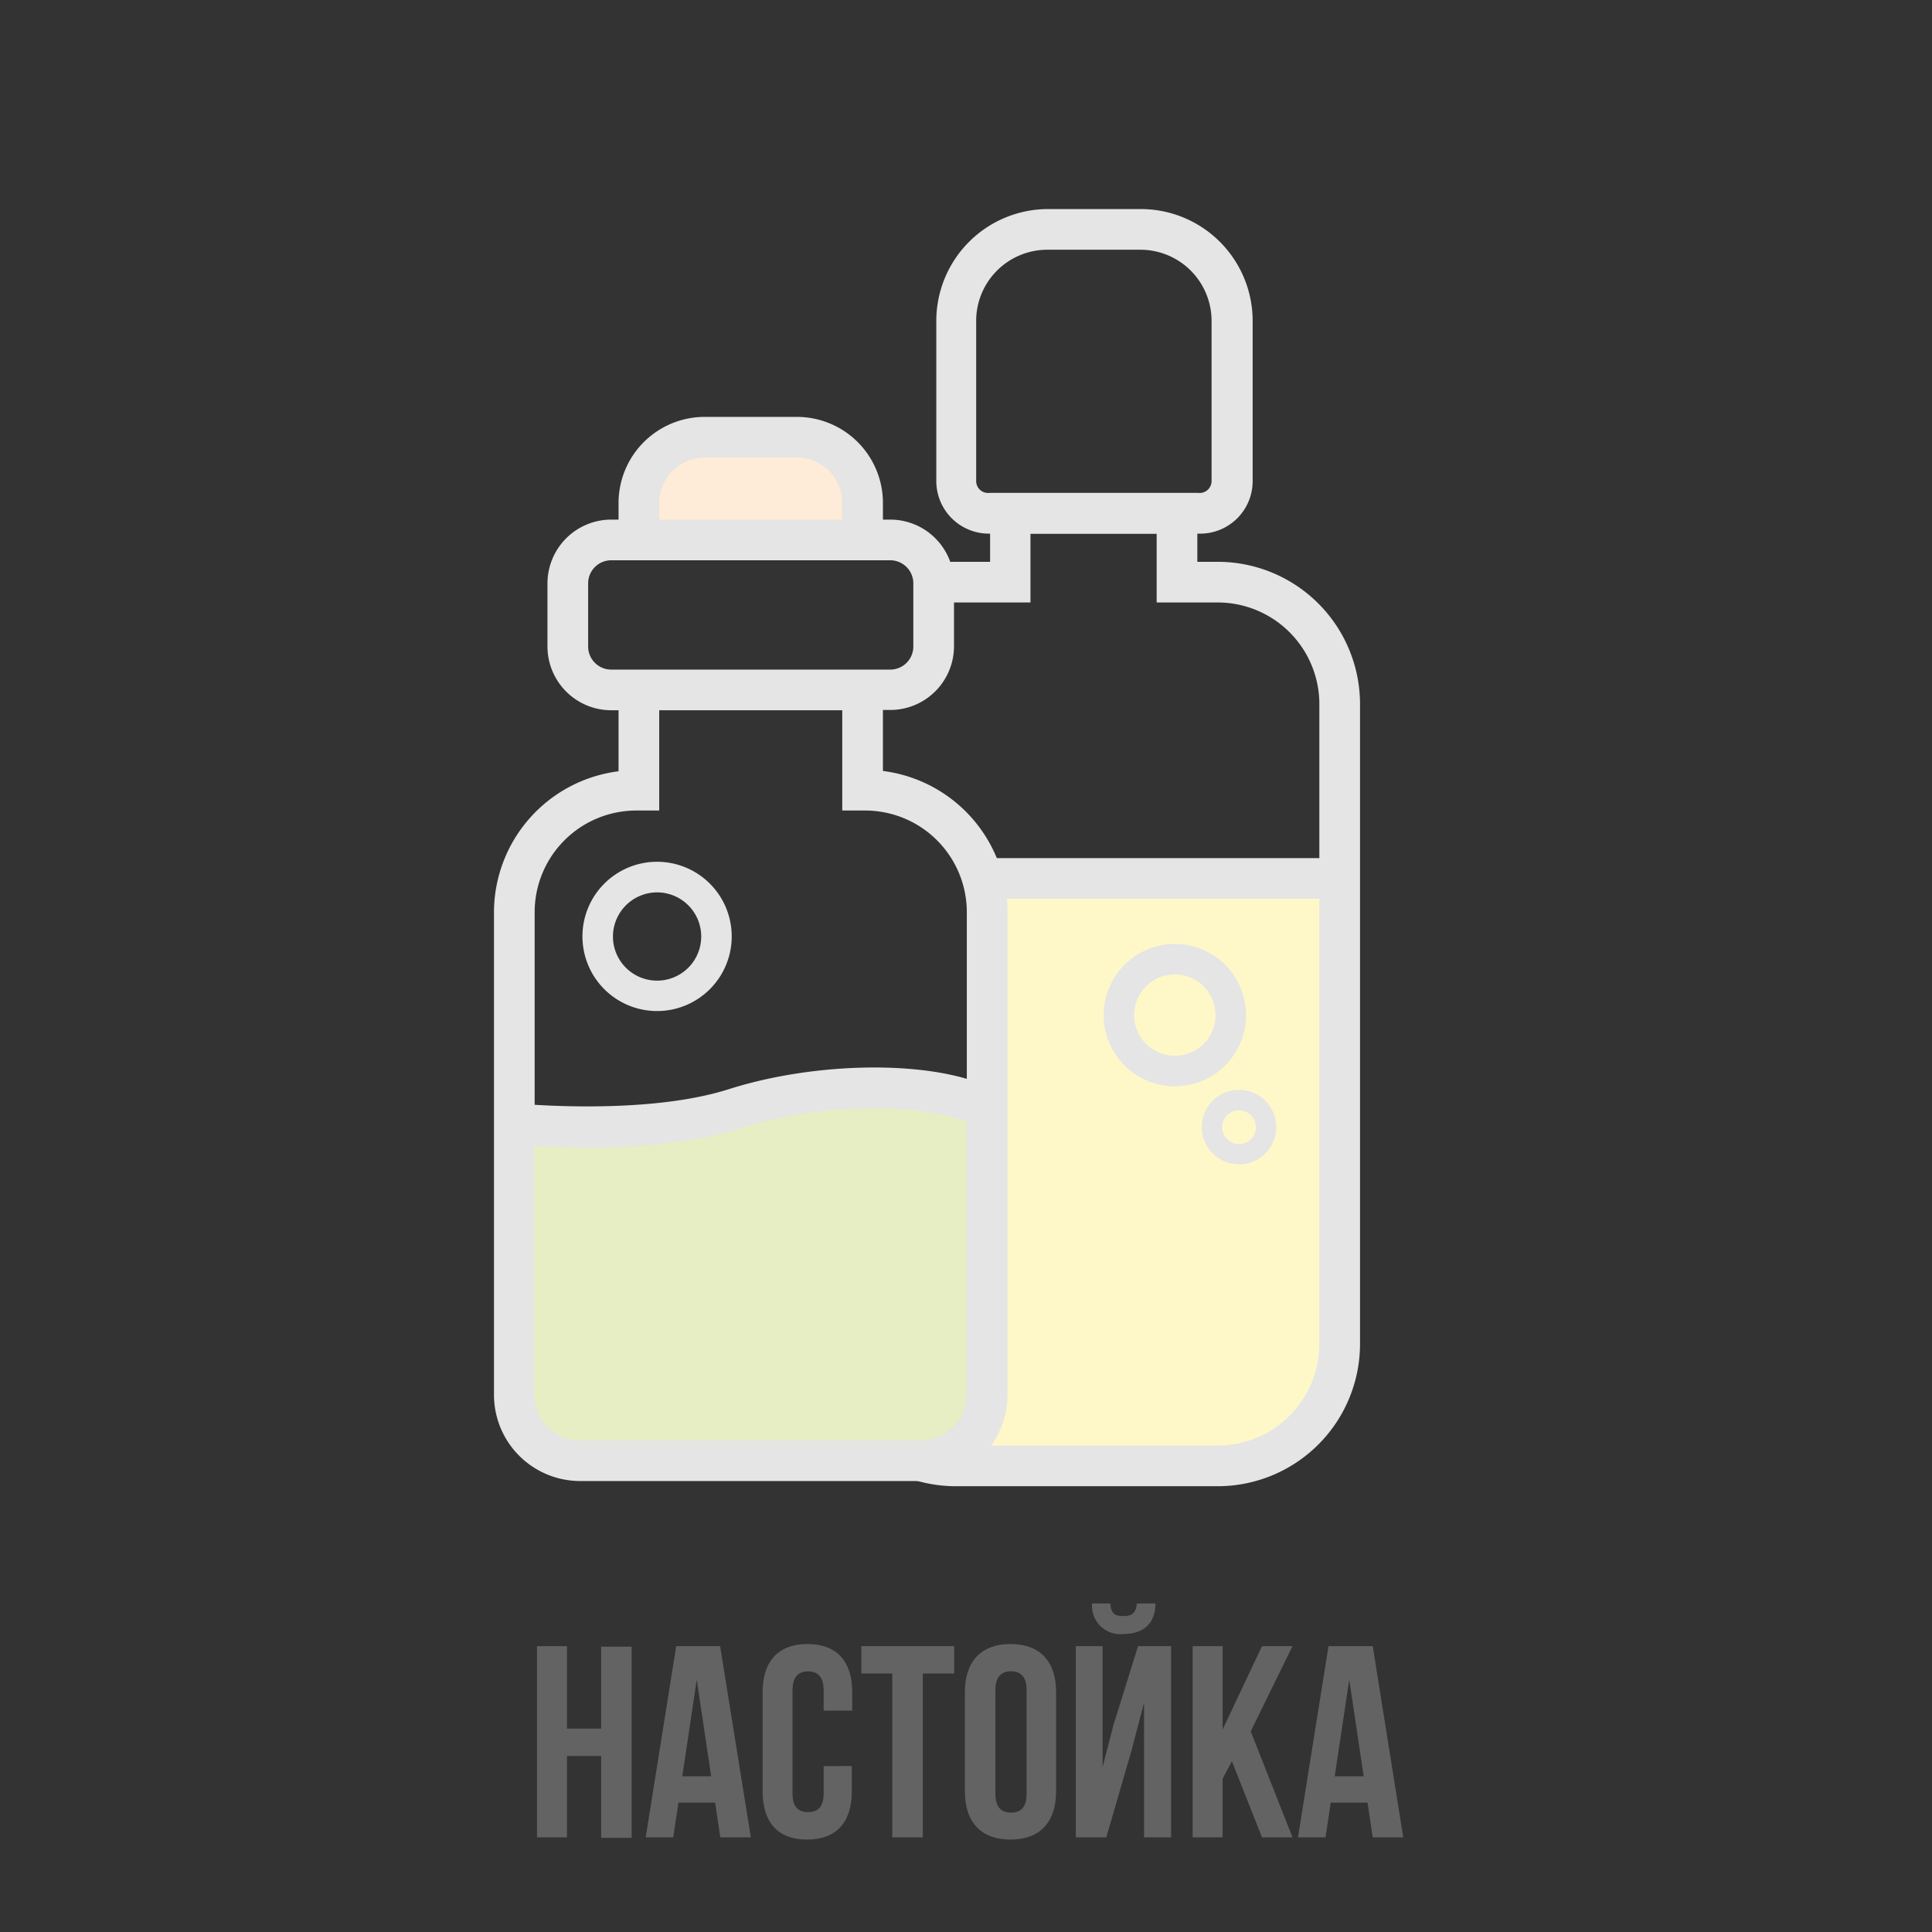 <svg id="Слой_1" data-name="Слой 1" xmlns="http://www.w3.org/2000/svg" xmlns:xlink="http://www.w3.org/1999/xlink" viewBox="0 0 190 190"><rect x="0" y="0" width="190" height="190" fill="#333333" stroke="none"/><defs><style>.cls-1{fill:none;}.cls-2{fill:#636363;}.cls-3{fill:#fef8c8;}.cls-4{fill:#e7eec3;}.cls-5{fill:#feecd8;}.cls-6{fill:#e4e5e4;}.cls-7{clip-path:url(#clip-path);}</style><clipPath id="clip-path"><polygon class="cls-1" points="89.82 53.96 92.08 60.96 90.95 66.58 85.91 68.21 85.91 76.83 94.04 81.21 97.16 87.76 97.16 134.21 96.08 140.71 89.29 143.71 84.66 146.16 90.91 149.21 133.72 147.46 141.41 80.33 131.72 33.83 124.04 18.96 103.29 14.08 88.29 22.21 89.82 47.08 89.82 53.96"/></clipPath></defs><title>иконки</title><path class="cls-2" d="M55.76,180.69H52.81v-18.8h2.95V170h3.36v-8.06h3v18.8h-3v-8.05H55.76Z"/><path class="cls-2" d="M73.84,180.69h-3l-.51-3.41H66.72l-.51,3.41H63.5l3-18.8h4.32Zm-6.74-6h2.84l-1.42-9.51Z"/><path class="cls-2" d="M83.77,173.68v2.5c0,3-1.5,4.73-4.4,4.73S75,179.19,75,176.18v-9.77c0-3,1.51-4.73,4.41-4.73s4.4,1.72,4.4,4.73v1.82H81v-2c0-1.34-.59-1.86-1.53-1.86s-1.53.52-1.53,1.86v10.15c0,1.34.59,1.83,1.53,1.83s1.53-.49,1.53-1.83v-2.69Z"/><path class="cls-2" d="M84.71,161.89h9.13v2.69H90.75v16.11h-3V164.58H84.71Z"/><path class="cls-2" d="M94.89,166.41c0-3,1.58-4.73,4.49-4.73s4.48,1.72,4.48,4.73v9.77c0,3-1.58,4.73-4.48,4.73s-4.49-1.72-4.49-4.73Zm3,10c0,1.34.6,1.85,1.54,1.85s1.53-.51,1.53-1.85V166.22c0-1.34-.59-1.86-1.53-1.86s-1.54.52-1.54,1.86Z"/><path class="cls-2" d="M108.8,180.69h-3v-18.8h2.63v11.9l1.07-4.14,2.42-7.76h3.25v18.8h-2.66V167.45l-1.21,4.62Zm3-23c-.08,1-.54,1.24-1.35,1.24s-1.18-.24-1.26-1.24H107.4a2.78,2.78,0,0,0,3.09,3c2.1,0,3.14-1.16,3.14-3Z"/><path class="cls-2" d="M121.15,173.2l-.91,1.72v5.77h-2.95v-18.8h2.95v8.19l3.87-8.19h3L123,170.27l4.11,10.42h-3Z"/><path class="cls-2" d="M138,180.69h-3l-.51-3.41h-3.62l-.51,3.41h-2.71l3-18.8H135Zm-6.74-6h2.85l-1.42-9.51Z"/><polygon class="cls-3" points="96.36 86.08 131.72 86.08 131.72 132.5 129 139.33 122.67 143.67 95.08 143.67 93.97 142.16 97.16 138.83 96.67 129.67 96.36 86.08"/><polygon class="cls-4" points="50.5 110 63.67 110.83 78.5 108.17 89.82 107.17 96.5 108.85 97.16 134.21 95.08 141.65 90.5 143.67 80.33 143.67 56.5 143.67 52.58 141.65 50.5 136.67 50.5 110"/><polygon class="cls-5" points="64.83 44 62.34 49.67 62.34 53 84.66 53 84.66 48.5 80.67 43.33 70.17 43.33 64.83 44"/><path class="cls-6" d="M86.83,75.82v-6h.72a6.27,6.27,0,0,0,6.27-6.27V57.37a6.27,6.27,0,0,0-6.27-6.27h-.72V49.47A8.46,8.46,0,0,0,78.38,41H69.29a8.47,8.47,0,0,0-8.46,8.45V51.1h-.72a6.28,6.28,0,0,0-6.27,6.27v6.21a6.28,6.28,0,0,0,6.27,6.27h.72v6A14,14,0,0,0,48.58,89.71v47.48A8.48,8.48,0,0,0,57,145.65H90.63a8.47,8.47,0,0,0,8.45-8.46V89.71A14,14,0,0,0,86.83,75.82Zm-22-26.35A4.46,4.46,0,0,1,69.29,45h9.09a4.45,4.45,0,0,1,4.45,4.45V51.1h-18ZM60.11,65.85a2.27,2.27,0,0,1-2.27-2.27V57.37a2.27,2.27,0,0,1,2.27-2.27H87.55a2.27,2.27,0,0,1,2.27,2.27v6.21a2.27,2.27,0,0,1-2.27,2.27H60.11Zm2.47,13.86h2.25V69.85h18v9.86h2.25a10,10,0,0,1,10,10V106.1c-6-1.77-15.65-1.44-23.36,1-6.44,2.06-15.37,1.78-19.14,1.55v-19A10,10,0,0,1,62.58,79.71Zm28.05,61.94H57a4.46,4.46,0,0,1-4.46-4.46V112.7c1.31.08,3.1.16,5.17.16,4.54,0,10.39-.38,15.19-1.92,8.12-2.6,17.66-2.39,22.14-.63v26.88A4.46,4.46,0,0,1,90.63,141.65Z"/><path class="cls-6" d="M64.61,99.43a7.34,7.34,0,1,0-7.33-7.33A7.34,7.34,0,0,0,64.61,99.43Zm0-11.67a4.34,4.34,0,1,1-4.33,4.34A4.35,4.35,0,0,1,64.61,87.76Z"/><g class="cls-7"><path class="cls-6" d="M119.72,146.16H94a14,14,0,0,1-14-14V69.25a14,14,0,0,1,14-14h3.37V48.48h20.38v6.77h2a14,14,0,0,1,14,14v62.91A14,14,0,0,1,119.72,146.16ZM94,59.25a10,10,0,0,0-10,10v62.91a10,10,0,0,0,10,10h25.75a10,10,0,0,0,10-10V69.25a10,10,0,0,0-10-10h-6V52.48H101.34v6.77Z"/><path class="cls-6" d="M118,52.48H97.24a5.17,5.17,0,0,1-5.16-5.16V31.56a11,11,0,0,1,11-11h9.11a11,11,0,0,1,11,11V47.32A5.16,5.16,0,0,1,118,52.48Zm-15-27.92a7,7,0,0,0-7,7V47.32a1.17,1.17,0,0,0,1.16,1.16H118a1.17,1.17,0,0,0,1.15-1.16V31.56a7,7,0,0,0-7-7Z"/><rect class="cls-6" x="81.97" y="84.39" width="49.75" height="4"/><path class="cls-6" d="M115.54,106.83a7,7,0,1,1,7-7A7,7,0,0,1,115.54,106.83Zm0-11a4,4,0,1,0,4,4A4,4,0,0,0,115.54,95.83Z"/><path class="cls-6" d="M121.85,114.5a3.66,3.66,0,1,1,3.66-3.65A3.65,3.65,0,0,1,121.85,114.5Zm0-5.31a1.66,1.66,0,1,0,1.66,1.66A1.67,1.67,0,0,0,121.85,109.19Z"/></g></svg>